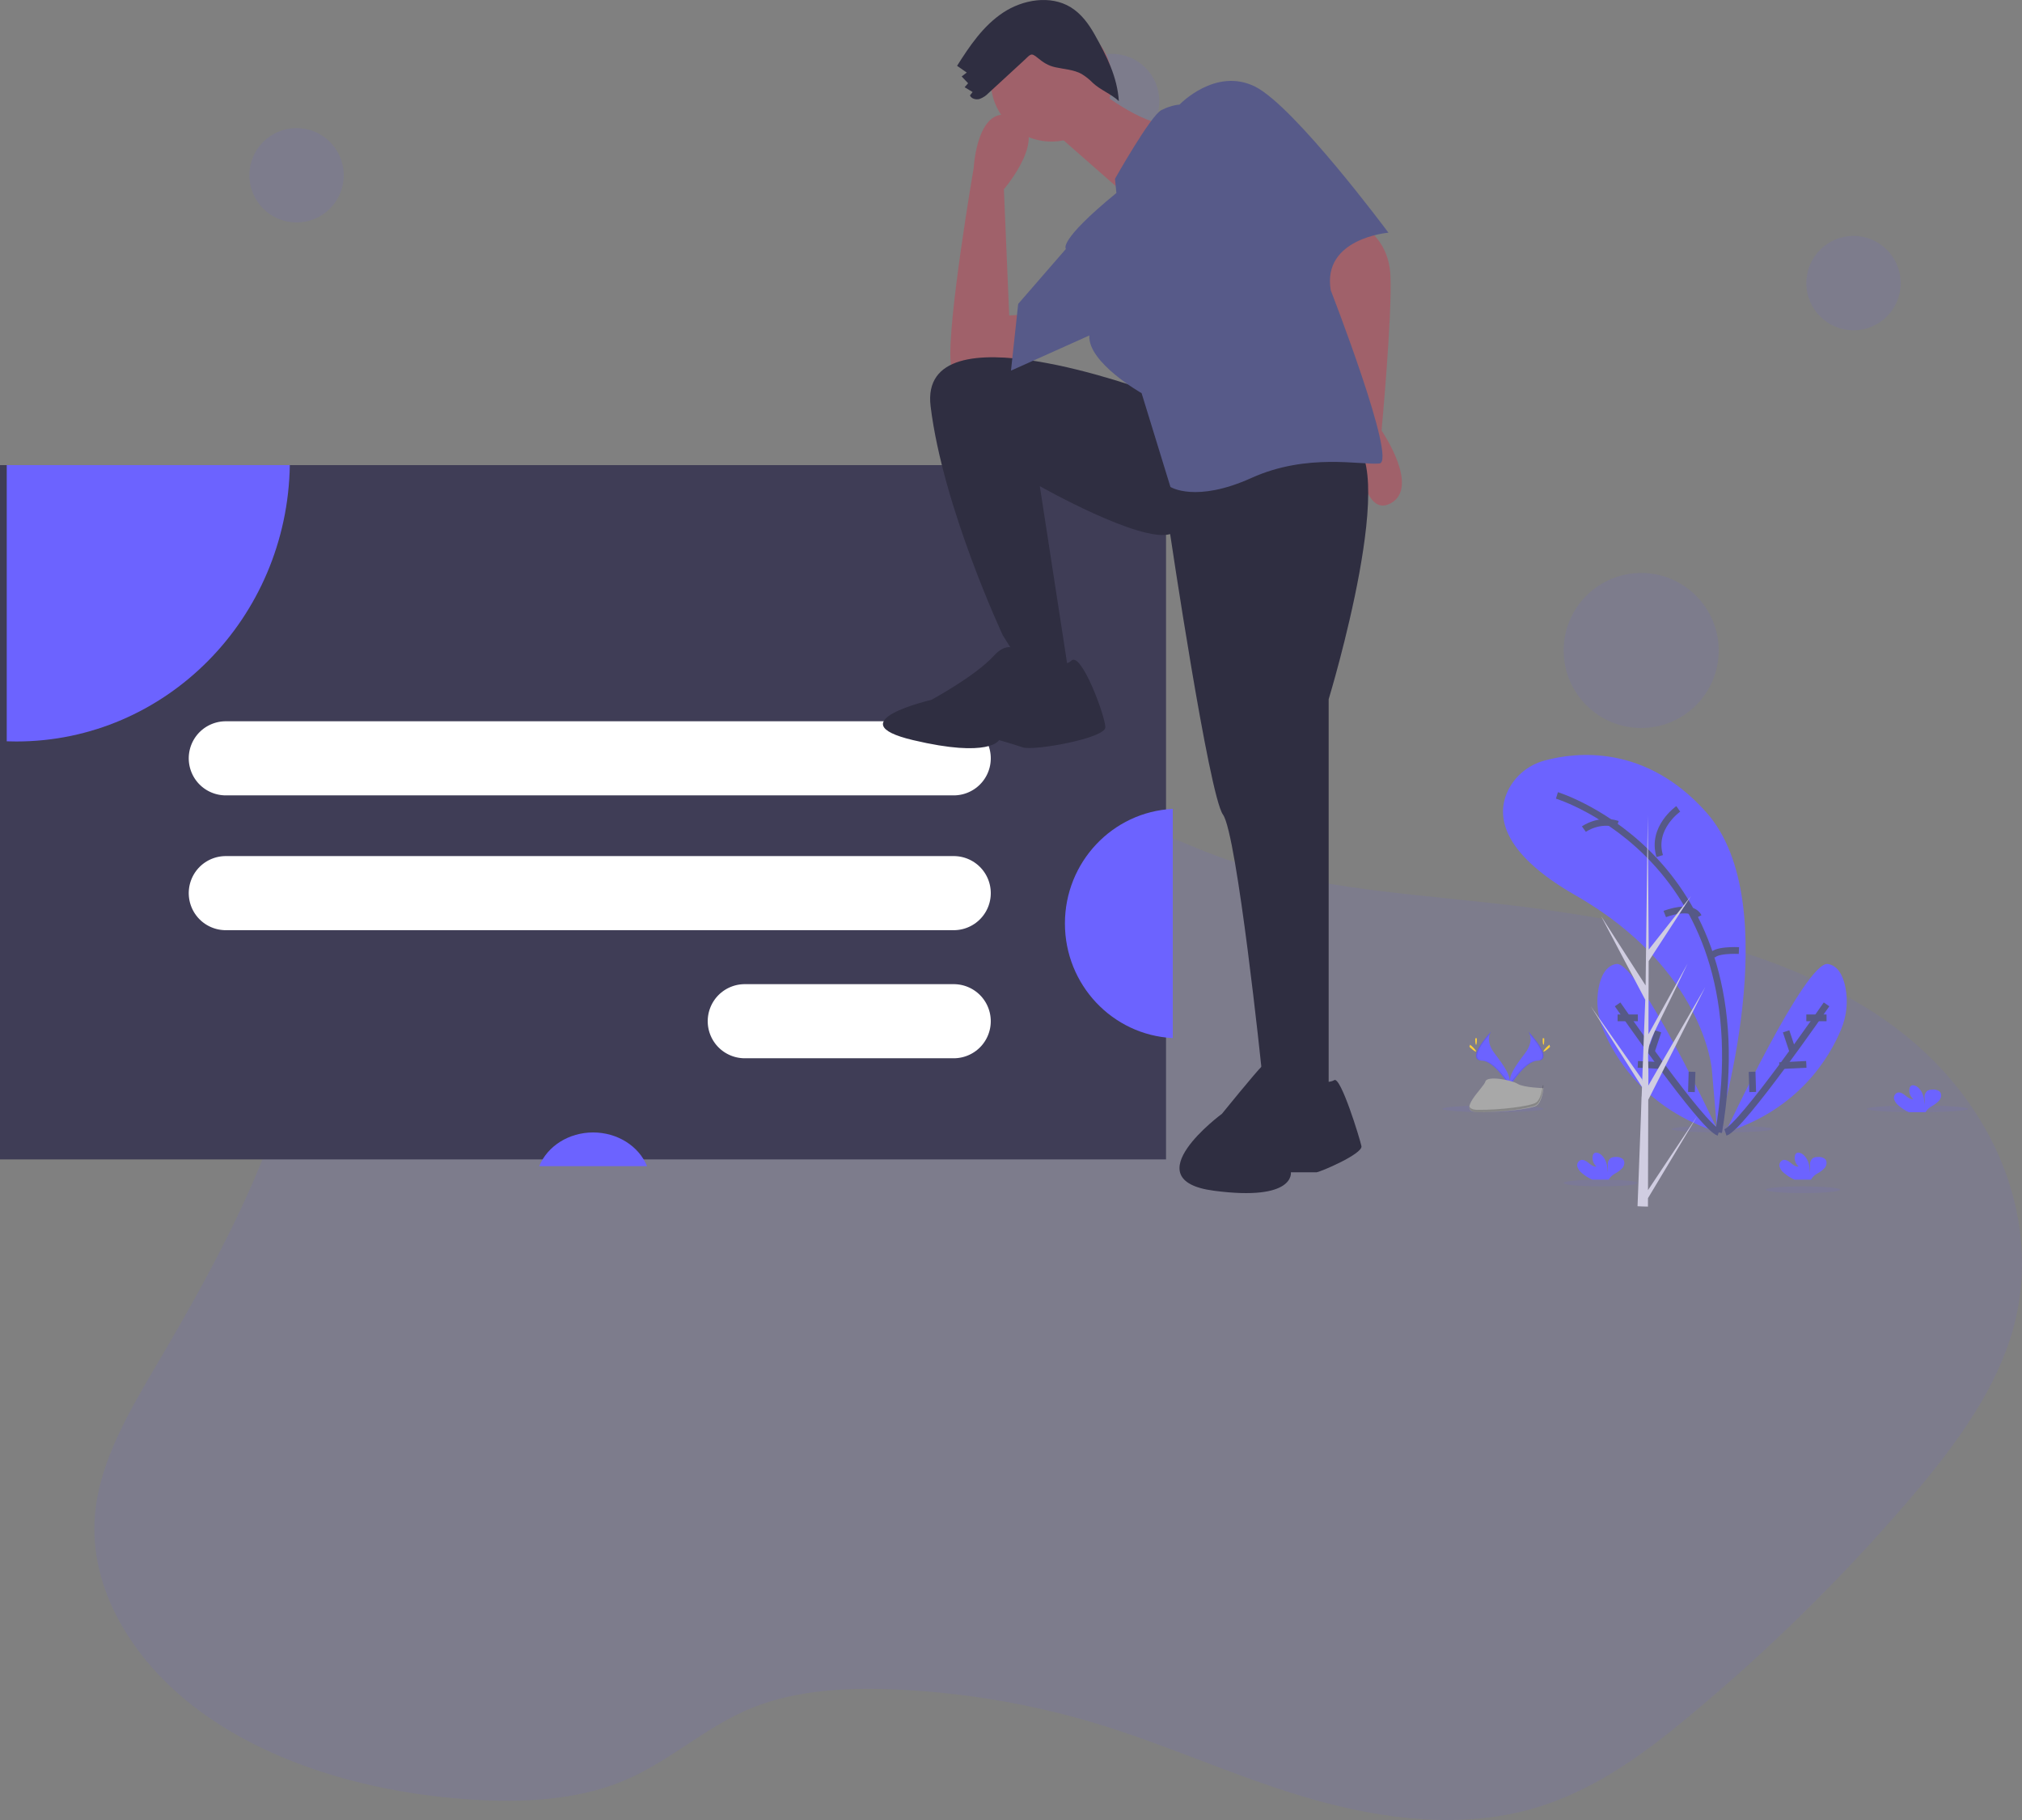 <svg width="300" height="270" xmlns="http://www.w3.org/2000/svg">

 <rect width="100%" height="100%" fill="#808080" stroke="none"/>

 <g>
  <title>Layer 1</title>
  <path fill-rule="evenodd" fill-opacity="0.1" fill="#6C63FF" id="Path" d="m136.173,108.606c-11.6,-3.758 -23.864,-6.908 -36.398,-6.583c-18.427,0.479 -36.144,9.075 -44.882,21.779c-7.386,10.766 -8.372,23.418 -11.596,35.389c-3.972,14.748 -11.513,28.745 -19.56,42.432c-4.322,7.352 -8.883,14.858 -9.634,22.936c-1.031,11.216 5.758,22.428 16.461,29.944c10.704,7.516 24.946,11.521 39.256,12.456c7.614,0.495 15.572,0.113 22.351,-2.632c7.171,-2.893 12.415,-8.188 19.615,-11.049c6.673,-2.649 14.451,-2.989 21.937,-2.6c9.694,0.491 19.295,2.137 28.6,4.905c10.434,3.125 20.129,7.622 30.54,10.791c10.411,3.17 22.049,4.964 32.717,2.415c10.016,-2.392 17.961,-8.288 25.126,-14.26c11.545,-9.601 22.281,-20.137 32.097,-31.503c6.471,-7.519 12.499,-15.459 15.389,-24.244c5.52,-16.799 -1.876,-35.82 -18.424,-47.389c-13.709,-9.589 -32.152,-13.823 -50.212,-16.394c-16.471,-2.369 -35.527,-2.604 -50.666,-8.637c-14.438,-5.77 -27.572,-12.849 -42.717,-17.754z"/>
  <path fill-rule="evenodd" fill-opacity="0.1" fill="#6C63FF" id="Oval" d="m284.5,165c4.142,0 7.5,-0.224 7.5,-0.5c0,-0.276 -3.358,-0.5 -7.5,-0.5c-4.142,0 -7.5,0.224 -7.5,0.5c0,0.276 3.358,0.5 7.5,0.5z"/>
  <path fill-rule="evenodd" fill-opacity="0.1" fill="#6C63FF" id="Oval-2" d="m255.5,168c4.142,0 7.5,-0.224 7.5,-0.5c0,-0.276 -3.358,-0.5 -7.5,-0.5c-4.142,0 -7.5,0.224 -7.5,0.5c0,0.276 3.358,0.5 7.5,0.5z"/>
  <path fill-rule="evenodd" fill-opacity="0.1" fill="#6C63FF" id="Oval-3" d="m221.5,165c4.142,0 7.5,-0.224 7.5,-0.5c0,-0.276 -3.358,-0.5 -7.5,-0.5c-4.142,0 -7.5,0.224 -7.5,0.5c0,0.276 3.358,0.5 7.5,0.5z"/>
  <path fill-rule="evenodd" fill-opacity="0.1" fill="#6C63FF" id="Oval-4" d="m267.5,177c3.038,0 5.5,-0.224 5.5,-0.5c0,-0.276 -2.462,-0.5 -5.5,-0.5c-3.038,0 -5.5,0.224 -5.5,0.5c0,0.276 2.462,0.5 5.5,0.5z"/>
  <path fill-rule="evenodd" fill-opacity="0.1" fill="#6C63FF" id="Oval-5" d="m237.5,176c3.038,0 5.5,-0.224 5.5,-0.5c0,-0.276 -2.462,-0.5 -5.5,-0.5c-3.038,0 -5.5,0.224 -5.5,0.5c0,0.276 2.462,0.5 5.5,0.5z"/>
  <path fill-rule="evenodd" fill="#6C63FF" id="Path-2" d="m254.794,168c0,0 10.475,-33.91 -1.638,-47.493c-9.047,-10.161 -19.348,-8.936 -23.952,-7.688c-2.412,0.634 -4.421,2.283 -5.493,4.509c-1.616,3.431 -1.318,8.999 10.049,15.5c19.034,10.886 20.22,25.817 20.22,25.817l0.814,9.354z"/>
  <path stroke="#565987" fill-rule="evenodd" fill="none" id="Path-3" d="m231,118c0,0 30.921,9.465 23.987,50"/>
  <path stroke="#565987" fill-rule="evenodd" fill="none" id="Path-4" d="m249,120c0,0 -4.023,2.798 -2.751,7"/>
  <path stroke="#565987" fill-rule="evenodd" fill="none" id="Path-5" d="m235,123c0,0 2.243,-1.627 5,-0.73"/>
  <path stroke="#565987" fill-rule="evenodd" fill="none" id="Path-6" d="m247,135.599c0,0 3.973,-1.585 5,0.401"/>
  <path stroke="#565987" fill-rule="evenodd" fill="none" id="Path-7" d="m258,141.012c0,0 -3.93,-0.196 -4,0.988"/>
  <path fill-rule="evenodd" fill="#6C63FF" id="Path-8" d="m255,168c0,0 -11.942,-25.55 -15.207,-24.991c-1.571,0.265 -2.275,1.879 -2.599,3.497c-0.402,2.094 -0.175,4.268 0.651,6.22c1.694,4.089 6.241,11.854 17.156,15.274z"/>
  <path stroke="#565987" fill-rule="evenodd" fill="none" id="Path-9" d="m240,149c0,0 12.571,18.2 15,19"/>
  <path stroke="#565987" fill-rule="evenodd" fill="none" id="Path-10" d="m240,151l3,0"/>
  <path stroke="#565987" fill-rule="evenodd" fill="none" id="Path-11" d="m243,157.9l4,0.199"/>
  <path stroke="#565987" fill-rule="evenodd" fill="none" id="Path-12" d="m246,153l-1,3"/>
  <path stroke="#565987" fill-rule="evenodd" fill="none" id="Path-13" d="m251.045,159l-0.09,3"/>
  <path fill-rule="evenodd" fill="#6C63FF" id="Path-14" d="m256,168c0,0 11.942,-25.55 15.207,-24.991c1.571,0.265 2.275,1.879 2.599,3.497c0.402,2.094 0.175,4.268 -0.65,6.22c-1.694,4.089 -6.241,11.854 -17.156,15.274z"/>
  <path stroke="#565987" fill-rule="evenodd" fill="none" id="Path-15" d="m271,149c0,0 -12.571,18.2 -15,19"/>
  <path stroke="#565987" fill-rule="evenodd" fill="none" id="Path-16" d="m271,151l-3,0"/>
  <path stroke="#565987" fill-rule="evenodd" fill="none" id="Path-17" d="m268,157.9l-4,0.199"/>
  <path stroke="#565987" fill-rule="evenodd" fill="none" id="Path-18" d="m265,153l1,3"/>
  <path stroke="#565987" fill-rule="evenodd" fill="none" id="Path-19" d="m259.953,159l0.093,3"/>
  <path fill-rule="evenodd" fill="#6C63FF" id="Path-20" d="m234.68,174.011c-0.311,-0.244 -0.538,-0.571 -0.652,-0.94c-0.104,-0.383 0.086,-0.782 0.456,-0.96c0.42,-0.153 0.866,0.124 1.208,0.406c0.341,0.283 0.728,0.597 1.171,0.539c-0.464,-0.402 -0.672,-1.008 -0.549,-1.594c0.019,-0.12 0.071,-0.232 0.151,-0.326c0.232,-0.236 0.655,-0.133 0.933,0.052c0.885,0.597 1.132,1.744 1.138,2.776c0.043,-0.383 0.043,-0.77 0,-1.153c-0.035,-0.388 0.133,-0.767 0.45,-1.012c0.21,-0.11 0.446,-0.163 0.685,-0.156c0.399,-0.054 0.804,0.056 1.114,0.303c0.335,0.346 0.248,0.925 -0.045,1.306c-0.329,0.348 -0.718,0.641 -1.15,0.865c-0.331,0.187 -0.613,0.443 -0.824,0.75c-0.024,0.043 -0.044,0.087 -0.06,0.133l-2.494,0c-0.554,-0.262 -1.069,-0.595 -1.531,-0.989l0,0z"/>
  <path fill-rule="evenodd" fill="#6C63FF" id="Path-21" d="m281.68,164.006c-0.312,-0.242 -0.54,-0.57 -0.652,-0.939c-0.103,-0.381 0.087,-0.78 0.456,-0.956c0.42,-0.153 0.866,0.124 1.207,0.403c0.341,0.279 0.73,0.599 1.174,0.539c-0.466,-0.401 -0.675,-1.006 -0.552,-1.593c0.018,-0.119 0.072,-0.231 0.154,-0.323c0.232,-0.236 0.652,-0.135 0.93,0.052c0.884,0.593 1.132,1.728 1.138,2.774c0.044,-0.383 0.044,-0.769 0,-1.152c-0.035,-0.387 0.133,-0.766 0.45,-1.011c0.211,-0.107 0.447,-0.159 0.685,-0.153c0.397,-0.06 0.802,0.045 1.114,0.288c0.338,0.343 0.25,0.922 -0.045,1.302c-0.327,0.355 -0.716,0.653 -1.15,0.881c-0.331,0.187 -0.612,0.443 -0.824,0.749c-0.025,0.042 -0.045,0.086 -0.06,0.132l-2.493,0c-0.554,-0.265 -1.069,-0.599 -1.53,-0.994l0,0z"/>
  <path fill-rule="evenodd" fill="#6C63FF" id="Path-22" d="m264.679,174.011c-0.311,-0.244 -0.537,-0.571 -0.651,-0.94c-0.104,-0.383 0.086,-0.782 0.455,-0.96c0.419,-0.153 0.865,0.124 1.205,0.406c0.34,0.283 0.726,0.597 1.169,0.539c-0.463,-0.402 -0.672,-1.007 -0.551,-1.594c0.021,-0.119 0.074,-0.232 0.154,-0.326c0.232,-0.236 0.654,-0.133 0.931,0.052c0.883,0.597 1.13,1.744 1.136,2.776c0.048,-0.383 0.053,-0.769 0.015,-1.153c-0.035,-0.388 0.133,-0.767 0.449,-1.012c0.209,-0.11 0.445,-0.163 0.684,-0.156c0.399,-0.054 0.803,0.056 1.112,0.303c0.334,0.346 0.247,0.925 -0.045,1.306c-0.329,0.348 -0.717,0.641 -1.148,0.865c-0.33,0.187 -0.611,0.443 -0.822,0.75c-0.024,0.043 -0.044,0.087 -0.06,0.133l-2.488,0c-0.559,-0.261 -1.077,-0.594 -1.542,-0.989l0,0z"/>
  <path fill-rule="evenodd" fill="#6C63FF" id="Path-23" d="m221.247,153c0,0 -1.002,1.283 0.462,3.219c1.464,1.936 2.666,3.574 2.182,4.781c0,0 -2.207,-3.596 -4.004,-3.647c-1.797,-0.051 -0.617,-2.189 1.361,-4.353z"/>
  <path fill-rule="evenodd" fill-opacity="0.1" fill="#000000" id="Path-24" d="m221.273,153c-0.09,0.124 -0.16,0.259 -0.209,0.403c-1.772,2.019 -2.717,3.905 -1.014,3.952c1.589,0.044 3.495,2.796 3.95,3.487c0,0.054 -0.033,0.108 -0.052,0.158c0,0 -2.233,-3.597 -4.051,-3.648c-1.818,-0.051 -0.624,-2.187 1.376,-4.352z"/>
  <path fill-rule="evenodd" fill="#FFD037" id="Path-25" d="m218.886,154.261c0,0.41 0.051,0.739 0.116,0.739c0.064,0 0.112,-0.329 0.112,-0.739c0,-0.41 -0.064,-0.215 -0.125,-0.215c-0.061,0 -0.103,-0.192 -0.103,0.215z"/>
  <path fill-rule="evenodd" fill="#FFD037" id="Path-26" d="m218.238,155.5c0.39,0.356 0.732,0.568 0.76,0.48c0.028,-0.088 -0.262,-0.449 -0.651,-0.8c-0.39,-0.351 -0.237,-0.098 -0.268,0c-0.031,0.098 -0.231,-0.031 0.159,0.32z"/>
  <path fill-rule="evenodd" fill="#6C63FF" id="Path-27" d="m226.752,153c0,0 1.002,1.283 -0.462,3.219c-1.465,1.936 -2.667,3.574 -2.179,4.781c0,0 2.205,-3.596 4.003,-3.647c1.798,-0.051 0.618,-2.189 -1.361,-4.353z"/>
  <path fill-rule="evenodd" fill-opacity="0.1" fill="#000000" id="Path-28" d="m226.727,153c0.09,0.124 0.16,0.259 0.209,0.403c1.772,2.019 2.717,3.905 1.014,3.952c-1.589,0.044 -3.495,2.796 -3.95,3.487c0.015,0.054 0.034,0.107 0.056,0.158c0,0 2.23,-3.597 4.048,-3.648c1.818,-0.051 0.624,-2.187 -1.376,-4.352z"/>
  <path fill-rule="evenodd" fill="#FFD037" id="Path-29" d="m229.114,154.261c0,0.41 -0.051,0.739 -0.116,0.739c-0.064,0 -0.112,-0.329 -0.112,-0.739c0,-0.41 0.064,-0.215 0.125,-0.215c0.061,0 0.103,-0.192 0.103,0.215z"/>
  <path fill-rule="evenodd" fill="#FFD037" id="Path-30" d="m229.762,155.5c-0.39,0.356 -0.732,0.568 -0.76,0.48c-0.028,-0.088 0.262,-0.449 0.651,-0.8c0.39,-0.351 0.237,-0.098 0.268,0c0.031,0.098 0.231,-0.031 -0.159,0.32z"/>
  <path fill-rule="evenodd" fill="#A8A8A8" id="Path-31" d="m229,161.429c0,0 -2.951,-0.079 -3.841,-0.648c-0.89,-0.568 -4.544,-1.247 -4.776,-0.336c-0.232,0.911 -4.435,4.53 -1.105,4.554c3.329,0.024 7.751,-0.465 8.637,-0.951c0.887,-0.486 1.085,-2.619 1.085,-2.619z"/>
  <path fill-rule="evenodd" fill-opacity="0.2" fill="#000000" id="Path-32" d="m219.233,164.646c3.336,0.027 7.755,-0.52 8.647,-1.065c0.683,-0.411 0.946,-1.897 1.024,-2.582l0.096,0c0,0 -0.184,2.397 -1.076,2.934c-0.891,0.538 -5.307,1.092 -8.647,1.065c-0.963,0 -1.294,-0.342 -1.277,-0.859c0.147,0.312 0.516,0.503 1.233,0.507z"/>
  <path fill-rule="evenodd" fill-opacity="0.1" fill="#6C63FF" id="Oval-6" d="m44,33c3.866,0 7,-3.134 7,-7c0,-3.866 -3.134,-7 -7,-7c-3.866,0 -7,3.134 -7,7c0,3.866 3.134,7 7,7z"/>
  <path fill-rule="evenodd" fill-opacity="0.1" fill="#6C63FF" id="Oval-7" d="m165,22c3.866,0 7,-3.134 7,-7c0,-3.866 -3.134,-7 -7,-7c-3.866,0 -7,3.134 -7,7c0,3.866 3.134,7 7,7z"/>
  <path fill-rule="evenodd" fill-opacity="0.1" fill="#6C63FF" id="Oval-8" d="m275,49c3.866,0 7,-3.134 7,-7c0,-3.866 -3.134,-7 -7,-7c-3.866,0 -7,3.134 -7,7c0,3.866 3.134,7 7,7z"/>
  <path fill-rule="evenodd" fill-opacity="0.1" fill="#6C63FF" id="Oval-9" d="m14.5,101c6.351,0 11.5,-5.149 11.5,-11.5c0,-6.351 -5.149,-11.5 -11.5,-11.5c-6.351,0 -11.5,5.149 -11.5,11.5c0,6.351 5.149,11.5 11.5,11.5z"/>
  <path fill-rule="evenodd" fill-opacity="0.1" fill="#6C63FF" id="Oval-10" d="m25.5,160c6.351,0 11.5,-5.149 11.5,-11.5c0,-6.351 -5.149,-11.5 -11.5,-11.5c-6.351,0 -11.5,5.149 -11.5,11.5c0,6.351 5.149,11.5 11.5,11.5z"/>
  <path fill-rule="evenodd" fill-opacity="0.1" fill="#6C63FF" id="Oval-11" d="m243.5,108c6.351,0 11.5,-5.149 11.5,-11.5c0,-6.351 -5.149,-11.5 -11.5,-11.5c-6.351,0 -11.5,5.149 -11.5,11.5c0,6.351 5.149,11.5 11.5,11.5z"/>
  <path fill-rule="evenodd" fill="#D0CDE1" id="Path-33" d="m244.51,176.559l7.294,-10.97l-7.297,12.163l-0.004,1.248c-0.52,-0.005 -1.035,-0.022 -1.545,-0.053c-0.002,-0.283 0.618,-15.876 0.591,-16.158c0.036,-0.011 0.056,-1.475 0.07,-1.539l-7.62,-11.988l7.628,10.853l0.023,0.321l0.453,-12.115l-6.55,-12.406l6.602,10.277c0.002,-0.165 0.312,-25.039 0.316,-25.192c0.002,0.082 0.144,19.795 0.145,19.878l6.264,-7.935l-6.27,9.64l-0.032,10.843l5.813,-10.485c-7.255,15.291 -5.649,9.94 -5.834,18.108l8.444,-14.599l-8.451,16.703l-0.038,13.407z"/>
  <path fill-rule="evenodd" fill="#3F3D56" id="Rectangle" d="m0,69l173,0l0,103l-173,0l0,-103z"/>
  <path fill-rule="evenodd" fill="#6C63FF" id="Path-34" d="m43,69c-0.361,22.749 -18.42,40.998 -40.575,41c-0.477,0 -0.951,-0.009 -1.425,-0.026l0,-40.974l42,0z"/>
  <path fill-rule="evenodd" fill="#6C63FF" id="Path-35" d="m96,173l-16,0c1.233,-3.004 4.427,-5 8,-5c3.573,0 6.767,1.996 8,5l0,0z"/>
  <path fill-rule="evenodd" fill="#6C63FF" id="Path-36" d="m174,120l0,34c-8.96,-0.443 -16,-7.923 -16,-17c0,-9.077 7.04,-16.557 16,-17z"/>
  <path fill-rule="evenodd" fill="#FFFFFF" id="Rectangle-2" d="m33.499,107l108.002,0q0.135,0 0.27,0.007q0.135,0.007 0.269,0.02q0.134,0.013 0.268,0.033q0.133,0.02 0.266,0.046q0.132,0.026 0.263,0.059q0.131,0.033 0.26,0.072q0.129,0.039 0.257,0.085q0.127,0.045 0.251,0.097q0.125,0.052 0.247,0.109q0.122,0.058 0.241,0.121q0.119,0.064 0.235,0.133q0.116,0.069 0.228,0.144q0.112,0.075 0.221,0.155q0.108,0.08 0.213,0.166q0.104,0.086 0.204,0.176q0.1,0.091 0.195,0.186q0.096,0.095 0.186,0.195q0.091,0.1 0.177,0.204q0.085,0.104 0.166,0.213q0.08,0.108 0.155,0.221q0.075,0.112 0.145,0.228q0.069,0.116 0.133,0.235q0.063,0.119 0.121,0.241q0.058,0.122 0.109,0.247q0.052,0.125 0.098,0.252q0.045,0.127 0.084,0.256q0.039,0.129 0.072,0.26q0.033,0.131 0.059,0.263q0.027,0.132 0.046,0.266q0.02,0.134 0.034,0.268q0.013,0.134 0.019,0.269q0.007,0.135 0.007,0.27l0,0.002q0,0.135 -0.007,0.27q-0.006,0.135 -0.019,0.269q-0.014,0.134 -0.034,0.268q-0.019,0.134 -0.046,0.266q-0.026,0.132 -0.059,0.263q-0.033,0.131 -0.072,0.26q-0.039,0.129 -0.084,0.256q-0.046,0.127 -0.098,0.252q-0.051,0.125 -0.109,0.247q-0.058,0.122 -0.121,0.241q-0.064,0.119 -0.133,0.235q-0.07,0.116 -0.145,0.228q-0.075,0.112 -0.155,0.221q-0.081,0.108 -0.166,0.213q-0.086,0.104 -0.177,0.204q-0.09,0.1 -0.186,0.195q-0.095,0.095 -0.195,0.186q-0.1,0.091 -0.204,0.176q-0.105,0.086 -0.213,0.166q-0.109,0.08 -0.221,0.155q-0.112,0.075 -0.228,0.144q-0.116,0.069 -0.235,0.133q-0.119,0.064 -0.241,0.121q-0.122,0.058 -0.247,0.109q-0.124,0.052 -0.251,0.097q-0.128,0.045 -0.257,0.085q-0.129,0.039 -0.26,0.072q-0.131,0.033 -0.263,0.059q-0.133,0.026 -0.266,0.046q-0.134,0.02 -0.268,0.033q-0.134,0.013 -0.269,0.02q-0.135,0.007 -0.27,0.007l-108.002,0q-0.135,0 -0.27,-0.007q-0.135,-0.007 -0.269,-0.02q-0.134,-0.013 -0.268,-0.033q-0.134,-0.02 -0.266,-0.046q-0.132,-0.026 -0.263,-0.059q-0.131,-0.033 -0.26,-0.072q-0.129,-0.039 -0.256,-0.085q-0.127,-0.045 -0.252,-0.097q-0.125,-0.052 -0.247,-0.109q-0.122,-0.058 -0.241,-0.121q-0.119,-0.064 -0.235,-0.133q-0.116,-0.069 -0.228,-0.144q-0.112,-0.075 -0.221,-0.155q-0.108,-0.08 -0.213,-0.166q-0.104,-0.086 -0.204,-0.176q-0.1,-0.091 -0.195,-0.186q-0.095,-0.095 -0.186,-0.195q-0.091,-0.1 -0.176,-0.204q-0.086,-0.104 -0.166,-0.213q-0.08,-0.108 -0.155,-0.221q-0.075,-0.112 -0.144,-0.228q-0.069,-0.116 -0.133,-0.235q-0.064,-0.119 -0.121,-0.241q-0.058,-0.122 -0.109,-0.247q-0.052,-0.125 -0.097,-0.252q-0.045,-0.127 -0.085,-0.256q-0.039,-0.129 -0.072,-0.26q-0.033,-0.131 -0.059,-0.263q-0.026,-0.132 -0.046,-0.266q-0.02,-0.134 -0.033,-0.268q-0.013,-0.134 -0.02,-0.269q-0.007,-0.135 -0.007,-0.27l0,-0.002q0,-0.135 0.007,-0.27q0.007,-0.135 0.02,-0.269q0.013,-0.134 0.033,-0.268q0.02,-0.134 0.046,-0.266q0.026,-0.132 0.059,-0.263q0.033,-0.131 0.072,-0.26q0.039,-0.129 0.085,-0.256q0.045,-0.127 0.097,-0.252q0.052,-0.125 0.109,-0.247q0.058,-0.122 0.121,-0.241q0.064,-0.119 0.133,-0.235q0.069,-0.116 0.144,-0.228q0.075,-0.112 0.155,-0.221q0.08,-0.108 0.166,-0.213q0.086,-0.104 0.176,-0.204q0.091,-0.1 0.186,-0.195q0.095,-0.095 0.195,-0.186q0.1,-0.091 0.204,-0.176q0.104,-0.086 0.213,-0.166q0.108,-0.08 0.221,-0.155q0.112,-0.075 0.228,-0.144q0.116,-0.069 0.235,-0.133q0.119,-0.064 0.241,-0.121q0.122,-0.058 0.247,-0.109q0.125,-0.052 0.252,-0.097q0.127,-0.045 0.256,-0.085q0.129,-0.039 0.26,-0.072q0.131,-0.033 0.263,-0.059q0.132,-0.026 0.266,-0.046q0.134,-0.02 0.268,-0.033q0.134,-0.013 0.269,-0.02q0.135,-0.007 0.27,-0.007z"/>
  <path fill-rule="evenodd" fill="#FFFFFF" id="Rectangle-3" d="m33.499,127l108.002,0q0.135,0 0.27,0.007q0.135,0.007 0.269,0.02q0.134,0.013 0.268,0.033q0.133,0.02 0.266,0.046q0.132,0.026 0.263,0.059q0.131,0.033 0.26,0.072q0.129,0.039 0.257,0.085q0.127,0.045 0.251,0.097q0.125,0.052 0.247,0.109q0.122,0.058 0.241,0.121q0.119,0.064 0.235,0.133q0.116,0.069 0.228,0.144q0.112,0.075 0.221,0.155q0.108,0.08 0.213,0.166q0.104,0.086 0.204,0.176q0.1,0.091 0.195,0.186q0.096,0.095 0.186,0.195q0.091,0.1 0.177,0.204q0.085,0.104 0.166,0.213q0.08,0.108 0.155,0.221q0.075,0.112 0.145,0.228q0.069,0.116 0.133,0.235q0.063,0.119 0.121,0.241q0.058,0.122 0.109,0.247q0.052,0.125 0.098,0.252q0.045,0.127 0.084,0.256q0.039,0.129 0.072,0.26q0.033,0.131 0.059,0.263q0.027,0.132 0.046,0.266q0.02,0.134 0.034,0.268q0.013,0.134 0.019,0.269q0.007,0.135 0.007,0.27l0,0.002q0,0.135 -0.007,0.27q-0.006,0.135 -0.019,0.269q-0.014,0.134 -0.034,0.268q-0.019,0.134 -0.046,0.266q-0.026,0.132 -0.059,0.263q-0.033,0.131 -0.072,0.26q-0.039,0.129 -0.084,0.256q-0.046,0.127 -0.098,0.252q-0.051,0.125 -0.109,0.247q-0.058,0.122 -0.121,0.241q-0.064,0.119 -0.133,0.235q-0.07,0.116 -0.145,0.228q-0.075,0.112 -0.155,0.221q-0.081,0.108 -0.166,0.213q-0.086,0.104 -0.177,0.204q-0.09,0.1 -0.186,0.195q-0.095,0.095 -0.195,0.186q-0.1,0.091 -0.204,0.176q-0.105,0.086 -0.213,0.166q-0.109,0.08 -0.221,0.155q-0.112,0.075 -0.228,0.144q-0.116,0.069 -0.235,0.133q-0.119,0.064 -0.241,0.121q-0.122,0.058 -0.247,0.109q-0.124,0.052 -0.251,0.097q-0.128,0.045 -0.257,0.085q-0.129,0.039 -0.26,0.072q-0.131,0.033 -0.263,0.059q-0.133,0.026 -0.266,0.046q-0.134,0.02 -0.268,0.033q-0.134,0.013 -0.269,0.02q-0.135,0.007 -0.27,0.007l-108.002,0q-0.135,0 -0.27,-0.007q-0.135,-0.007 -0.269,-0.02q-0.134,-0.013 -0.268,-0.033q-0.134,-0.02 -0.266,-0.046q-0.132,-0.026 -0.263,-0.059q-0.131,-0.033 -0.26,-0.072q-0.129,-0.039 -0.256,-0.085q-0.127,-0.045 -0.252,-0.097q-0.125,-0.052 -0.247,-0.109q-0.122,-0.058 -0.241,-0.121q-0.119,-0.064 -0.235,-0.133q-0.116,-0.069 -0.228,-0.144q-0.112,-0.075 -0.221,-0.155q-0.108,-0.08 -0.213,-0.166q-0.104,-0.086 -0.204,-0.176q-0.1,-0.091 -0.195,-0.186q-0.095,-0.095 -0.186,-0.195q-0.091,-0.1 -0.176,-0.204q-0.086,-0.104 -0.166,-0.213q-0.08,-0.108 -0.155,-0.221q-0.075,-0.112 -0.144,-0.228q-0.069,-0.116 -0.133,-0.235q-0.064,-0.119 -0.121,-0.241q-0.058,-0.122 -0.109,-0.247q-0.052,-0.125 -0.097,-0.252q-0.045,-0.127 -0.085,-0.256q-0.039,-0.129 -0.072,-0.26q-0.033,-0.131 -0.059,-0.263q-0.026,-0.132 -0.046,-0.266q-0.02,-0.134 -0.033,-0.268q-0.013,-0.134 -0.02,-0.269q-0.007,-0.135 -0.007,-0.27l0,-0.002q0,-0.135 0.007,-0.27q0.007,-0.135 0.02,-0.269q0.013,-0.134 0.033,-0.268q0.02,-0.134 0.046,-0.266q0.026,-0.132 0.059,-0.263q0.033,-0.131 0.072,-0.26q0.039,-0.129 0.085,-0.256q0.045,-0.127 0.097,-0.252q0.052,-0.125 0.109,-0.247q0.058,-0.122 0.121,-0.241q0.064,-0.119 0.133,-0.235q0.069,-0.116 0.144,-0.228q0.075,-0.112 0.155,-0.221q0.08,-0.108 0.166,-0.213q0.086,-0.104 0.176,-0.204q0.091,-0.1 0.186,-0.195q0.095,-0.095 0.195,-0.186q0.1,-0.091 0.204,-0.176q0.104,-0.086 0.213,-0.166q0.108,-0.08 0.221,-0.155q0.112,-0.075 0.228,-0.144q0.116,-0.069 0.235,-0.133q0.119,-0.064 0.241,-0.121q0.122,-0.058 0.247,-0.109q0.125,-0.052 0.252,-0.097q0.127,-0.045 0.256,-0.085q0.129,-0.039 0.26,-0.072q0.131,-0.033 0.263,-0.059q0.132,-0.026 0.266,-0.046q0.134,-0.02 0.268,-0.033q0.134,-0.013 0.269,-0.02q0.135,-0.007 0.27,-0.007z"/>
  <path fill-rule="evenodd" fill="#FFFFFF" id="Rectangle-4" d="m110.499,146l31.002,0q0.135,0 0.27,0.007q0.135,0.007 0.269,0.02q0.134,0.013 0.268,0.033q0.134,0.02 0.266,0.046q0.132,0.026 0.263,0.059q0.131,0.033 0.26,0.072q0.129,0.039 0.256,0.085q0.127,0.045 0.252,0.097q0.125,0.052 0.247,0.109q0.122,0.058 0.241,0.121q0.119,0.064 0.235,0.133q0.116,0.069 0.228,0.144q0.112,0.075 0.221,0.155q0.108,0.08 0.213,0.166q0.104,0.086 0.204,0.176q0.1,0.091 0.196,0.186q0.095,0.095 0.186,0.195q0.091,0.1 0.176,0.204q0.086,0.104 0.166,0.213q0.08,0.108 0.155,0.221q0.075,0.112 0.144,0.228q0.069,0.116 0.133,0.235q0.064,0.119 0.121,0.241q0.058,0.122 0.109,0.247q0.052,0.125 0.097,0.252q0.045,0.127 0.085,0.256q0.039,0.129 0.072,0.26q0.033,0.131 0.059,0.263q0.026,0.132 0.046,0.266q0.02,0.134 0.033,0.268q0.013,0.134 0.02,0.269q0.007,0.135 0.007,0.27l0,0.002q0,0.135 -0.007,0.27q-0.007,0.135 -0.02,0.269q-0.013,0.134 -0.033,0.268q-0.02,0.134 -0.046,0.266q-0.026,0.132 -0.059,0.263q-0.033,0.131 -0.072,0.26q-0.039,0.129 -0.085,0.256q-0.045,0.127 -0.097,0.252q-0.052,0.125 -0.109,0.247q-0.058,0.122 -0.121,0.241q-0.064,0.119 -0.133,0.235q-0.069,0.116 -0.144,0.228q-0.075,0.112 -0.155,0.221q-0.08,0.108 -0.166,0.213q-0.086,0.104 -0.176,0.204q-0.091,0.1 -0.186,0.195q-0.096,0.095 -0.196,0.186q-0.1,0.091 -0.204,0.176q-0.104,0.086 -0.213,0.166q-0.108,0.08 -0.221,0.155q-0.112,0.075 -0.228,0.144q-0.116,0.069 -0.235,0.133q-0.119,0.064 -0.241,0.121q-0.122,0.058 -0.247,0.109q-0.125,0.052 -0.252,0.097q-0.127,0.045 -0.256,0.085q-0.129,0.039 -0.26,0.072q-0.131,0.033 -0.263,0.059q-0.132,0.026 -0.266,0.046q-0.134,0.02 -0.268,0.033q-0.134,0.013 -0.269,0.02q-0.135,0.007 -0.27,0.007l-31.002,0q-0.135,0 -0.27,-0.007q-0.135,-0.007 -0.269,-0.02q-0.134,-0.013 -0.268,-0.033q-0.134,-0.02 -0.266,-0.046q-0.132,-0.026 -0.263,-0.059q-0.131,-0.033 -0.26,-0.072q-0.129,-0.039 -0.256,-0.085q-0.127,-0.045 -0.252,-0.097q-0.125,-0.052 -0.247,-0.109q-0.122,-0.058 -0.241,-0.121q-0.119,-0.064 -0.235,-0.133q-0.116,-0.069 -0.228,-0.144q-0.112,-0.075 -0.221,-0.155q-0.108,-0.08 -0.213,-0.166q-0.104,-0.086 -0.204,-0.176q-0.1,-0.091 -0.195,-0.186q-0.095,-0.095 -0.186,-0.195q-0.091,-0.1 -0.176,-0.204q-0.086,-0.104 -0.166,-0.213q-0.08,-0.108 -0.155,-0.221q-0.075,-0.112 -0.144,-0.228q-0.069,-0.116 -0.133,-0.235q-0.064,-0.119 -0.121,-0.241q-0.058,-0.122 -0.109,-0.247q-0.052,-0.125 -0.097,-0.252q-0.045,-0.127 -0.085,-0.256q-0.039,-0.129 -0.072,-0.26q-0.033,-0.131 -0.059,-0.263q-0.026,-0.132 -0.046,-0.266q-0.02,-0.134 -0.033,-0.268q-0.013,-0.134 -0.02,-0.269q-0.007,-0.135 -0.007,-0.27l0,-0.002q0,-0.135 0.007,-0.27q0.007,-0.135 0.02,-0.269q0.013,-0.134 0.033,-0.268q0.02,-0.134 0.046,-0.266q0.026,-0.132 0.059,-0.263q0.033,-0.131 0.072,-0.26q0.039,-0.129 0.085,-0.256q0.045,-0.127 0.097,-0.252q0.052,-0.125 0.109,-0.247q0.058,-0.122 0.121,-0.241q0.064,-0.119 0.133,-0.235q0.069,-0.116 0.144,-0.228q0.075,-0.112 0.155,-0.221q0.08,-0.108 0.166,-0.213q0.086,-0.104 0.176,-0.204q0.091,-0.1 0.186,-0.195q0.095,-0.095 0.195,-0.186q0.1,-0.091 0.204,-0.176q0.104,-0.086 0.213,-0.166q0.108,-0.08 0.221,-0.155q0.112,-0.075 0.228,-0.144q0.116,-0.069 0.235,-0.133q0.119,-0.064 0.241,-0.121q0.122,-0.058 0.247,-0.109q0.125,-0.052 0.252,-0.097q0.127,-0.045 0.256,-0.085q0.129,-0.039 0.26,-0.072q0.131,-0.033 0.263,-0.059q0.132,-0.026 0.266,-0.046q0.134,-0.02 0.268,-0.033q0.134,-0.013 0.269,-0.02q0.135,-0.007 0.27,-0.007z"/>
  <path fill-rule="evenodd" fill="#A0616A" id="Path-37" d="m201.281,33.007c0,0 4.753,1.847 5.017,7.914c0.264,6.067 -1.32,22.95 -1.32,22.95c0,0 5.809,8.441 1.32,10.816c-4.489,2.374 -5.017,-9.497 -5.017,-9.497l-5.281,-25.06c0,0 3.169,-7.386 5.281,-7.122z"/>
  <path fill-rule="evenodd" fill="#A0616A" id="Path-38" d="m152.894,52.141c0,0 -11.319,7.487 -11.846,1.604c-0.526,-5.883 3.422,-28.88 3.422,-28.88c0,0 0.526,-9.894 6.054,-7.487c5.528,2.407 -1.579,10.696 -1.579,10.696l0.79,18.719l5.265,-0.267l-2.106,5.616z"/>
  <path fill-rule="evenodd" fill="#2F2E41" id="Path-39" d="m170.737,58.16c0,0 -34.496,-12.907 -32.666,2.107c1.829,15.015 10.715,33.981 10.715,33.981l3.136,5.005l6.533,0l-4.181,-27.132c0,0 14.896,8.429 19.338,7.112c0,0 5.749,38.722 7.84,41.62c2.091,2.898 5.749,37.932 5.749,37.932l3.397,4.215l6.533,0l0,-59.269c0,0 11.237,-36.879 2.613,-38.722c-8.624,-1.844 -29.008,-6.849 -29.008,-6.849z"/>
  <path fill-rule="evenodd" fill="#2F2E41" id="Path-40" d="m151.766,97.325c0,0 -1.631,-2.982 -4.35,0c-2.719,2.982 -9.243,6.506 -9.243,6.506c0,0 -14.137,3.253 -2.719,5.964c11.418,2.711 12.777,0 12.777,0c0,0 1.903,0.542 3.534,1.084c1.631,0.542 12.234,-1.355 12.234,-2.982c0,-1.627 -3.599,-11.347 -5.062,-9.875c-1.463,1.472 -7.172,-0.697 -7.172,-0.697z"/>
  <path fill-rule="evenodd" fill="#2F2E41" id="Path-41" d="m192.237,160.446c0,0 -4.045,-3.195 -4.997,-2.282c-0.952,0.913 -5.949,7.074 -5.949,7.074c0,0 -13.326,9.812 -1.19,11.409c12.136,1.597 11.422,-2.738 11.422,-2.738l3.807,0c0.476,0 6.901,-2.738 6.663,-3.879c-0.238,-1.141 -3.094,-10.444 -4.045,-9.786c-0.952,0.658 -5.711,0.202 -5.711,0.202z"/>
  <path fill-rule="evenodd" fill="#A0616A" id="Oval-12" d="m156,21c4.971,0 9,-4.029 9,-9c0,-4.971 -4.029,-9 -9,-9c-4.971,0 -9,4.029 -9,9c0,4.971 4.029,9 9,9z"/>
  <path fill-rule="evenodd" fill="#A0616A" id="Path-42" d="m162.453,13c0,0 6.751,5.587 11.424,5.587c4.674,0 -6.751,10.413 -6.751,10.413l-10.126,-8.889l5.453,-7.111z"/>
  <path fill-rule="evenodd" fill="#575A89" id="Path-43" d="m165.637,28.635l-0.208,-2.107c0,0 5.287,-9.395 6.891,-10.198c1.604,-0.803 2.673,-0.802 2.673,-0.802c0,0 5.346,-5.618 11.227,-2.675c5.881,2.943 19.78,21.668 19.78,21.668c0,0 -9.89,0.802 -8.554,8.56c0,0 9.89,25.413 7.217,25.68c-2.673,0.268 -10.692,-1.605 -18.979,2.14c-8.286,3.745 -12.029,1.337 -12.029,1.337l-4.277,-13.91c0,0 -8.019,-4.548 -7.752,-8.56l-11.628,5.216l1.069,-9.898l7.084,-8.159c0,0 -1.337,-1.07 7.484,-8.293z"/>
  <path fill-rule="evenodd" fill="#2F2E41" id="Path-44" d="m146.687,13.787c-0.372,0.401 -0.838,0.71 -1.359,0.898c-0.533,0.146 -1.205,-0.033 -1.417,-0.529l0.396,-0.5l-1.186,-0.716l0.517,-0.589l-0.956,-1.007l0.754,-0.581l-1.436,-0.997c1.861,-2.948 3.874,-5.932 6.812,-7.886c2.938,-1.954 7.044,-2.648 10.054,-0.8c1.563,0.96 2.668,2.483 3.553,4.059c1.78,3.169 3.349,6.259 3.581,9.862c-1.118,-1.057 -2.751,-1.653 -3.869,-2.71c-0.495,-0.51 -1.056,-0.956 -1.669,-1.326c-1.17,-0.64 -2.569,-0.697 -3.878,-0.986c-1.101,-0.243 -1.815,-0.725 -2.648,-1.413c-0.991,-0.819 -1.031,-0.502 -2.032,0.42c-1.738,1.602 -3.476,3.202 -5.216,4.801z"/>
 </g>
</svg>